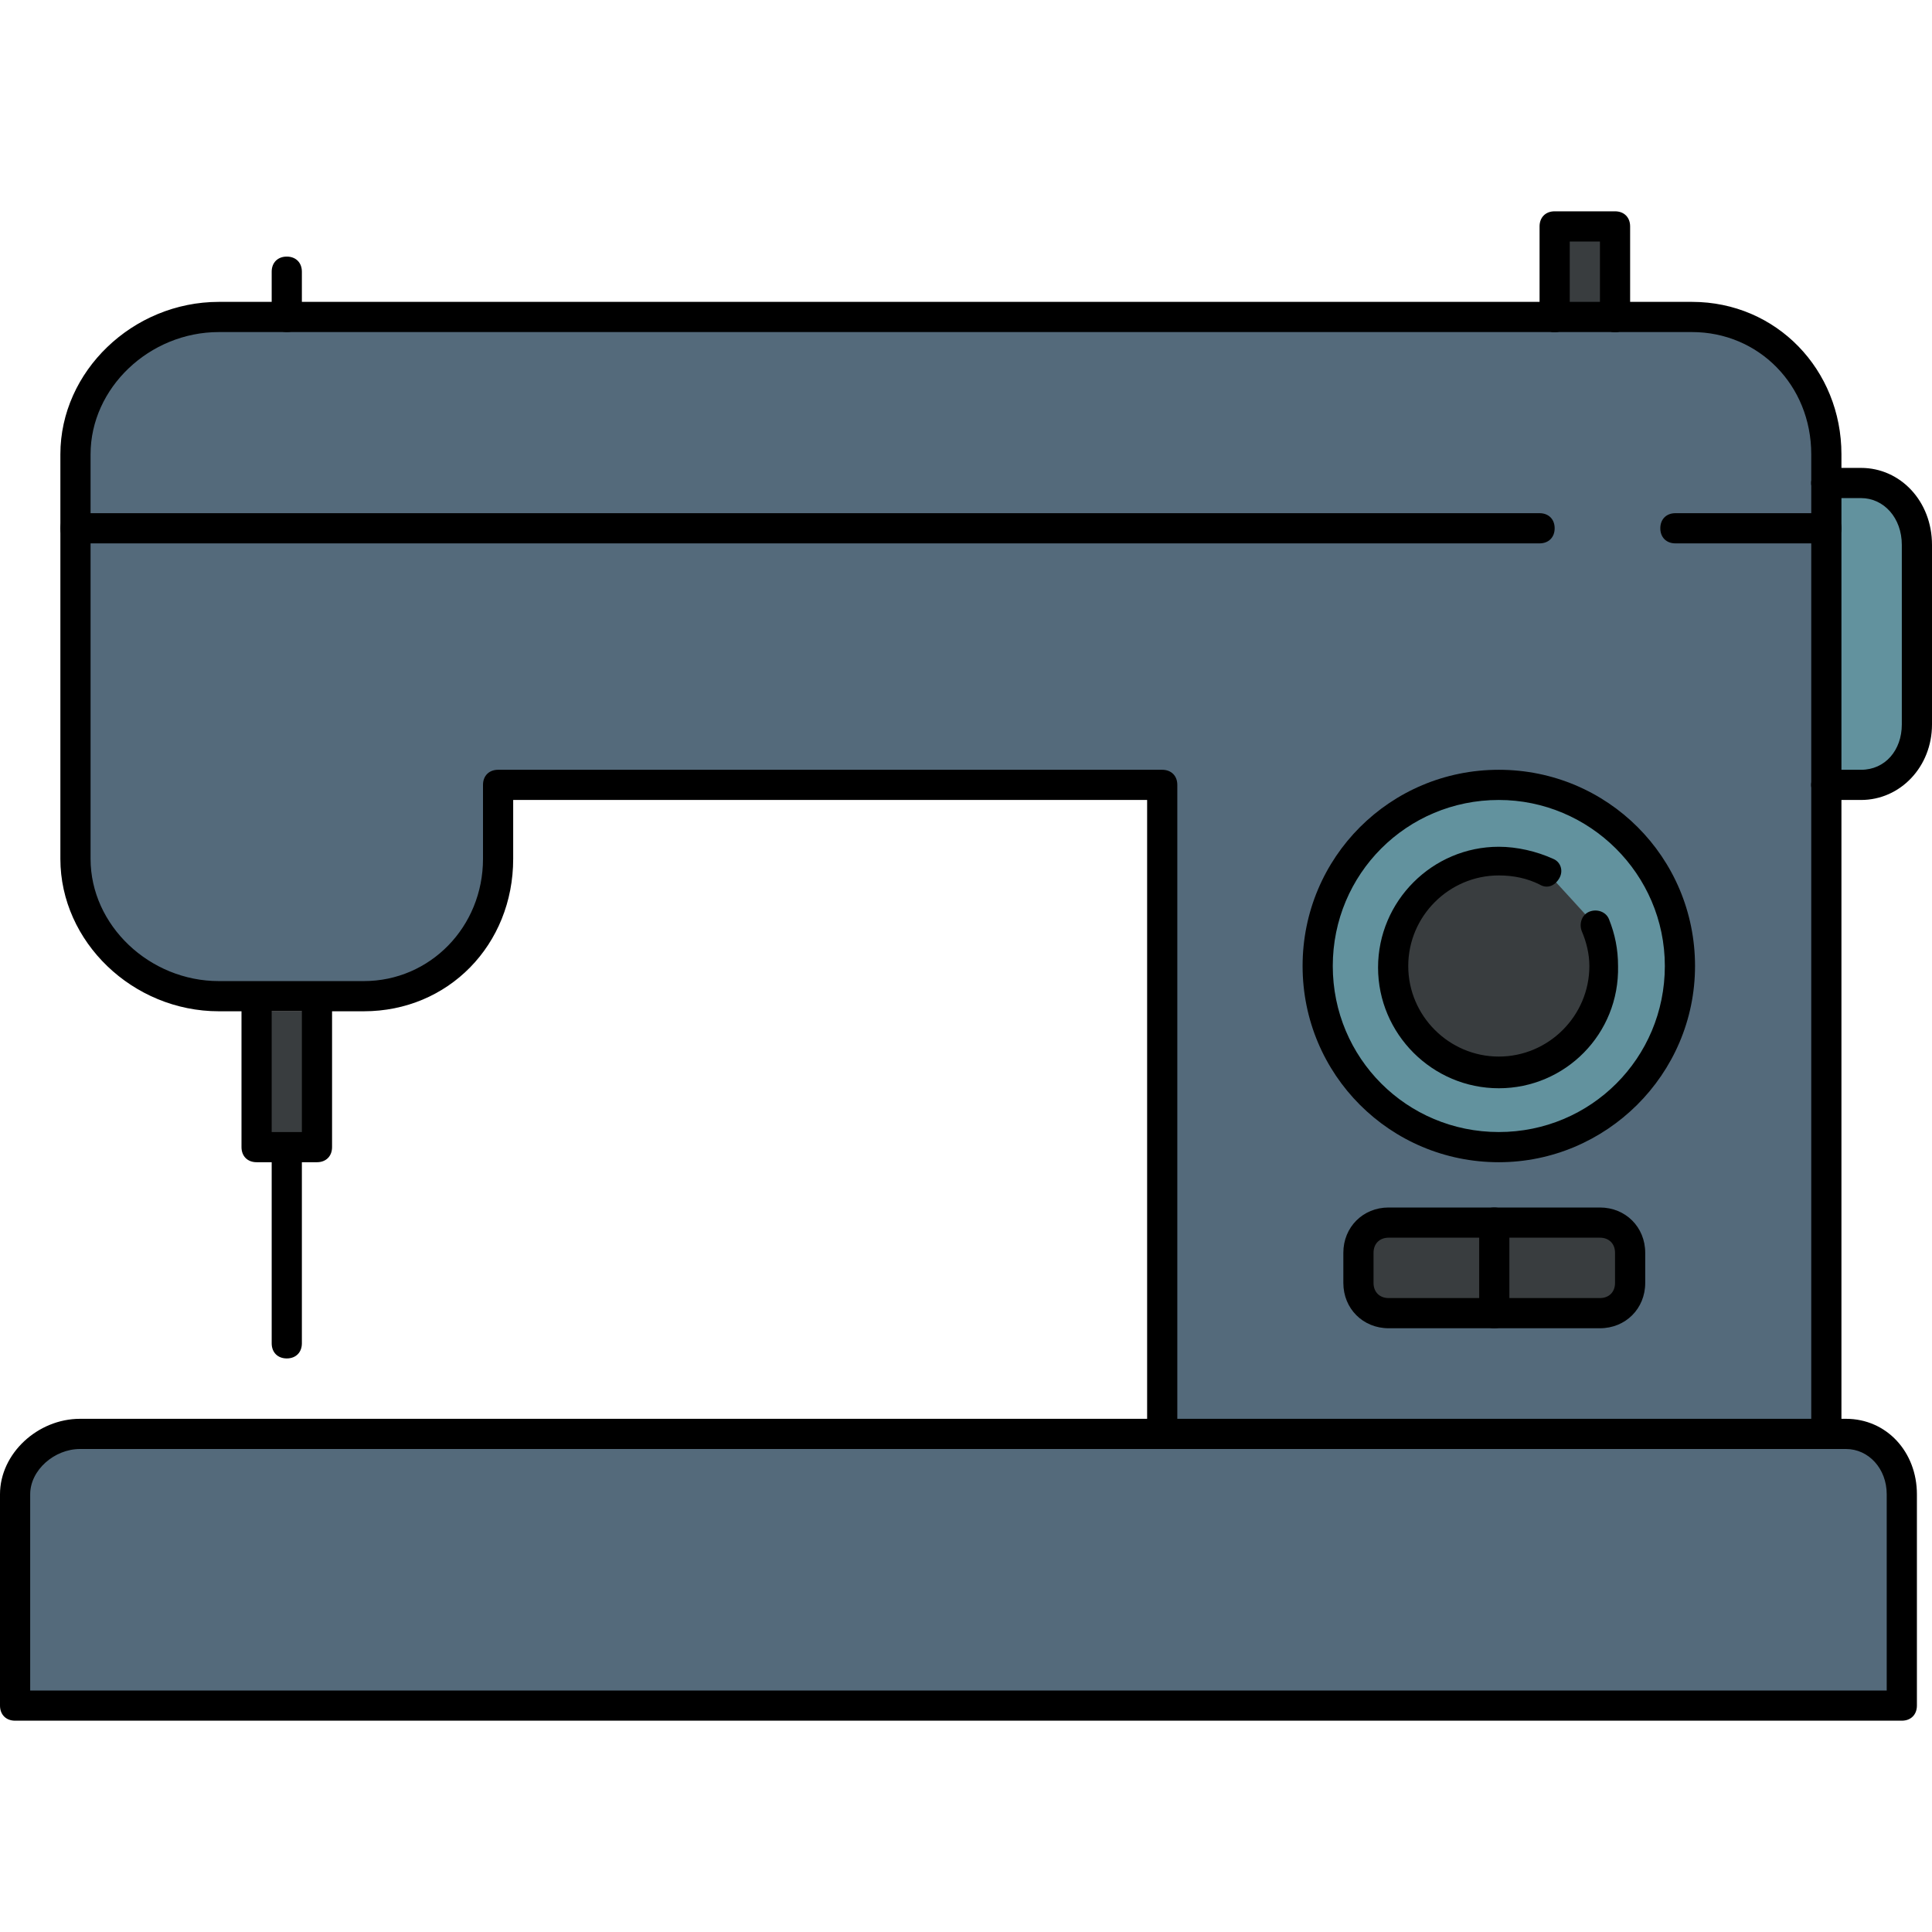 <!DOCTYPE svg PUBLIC "-//W3C//DTD SVG 1.1//EN" "http://www.w3.org/Graphics/SVG/1.1/DTD/svg11.dtd">
<!-- Uploaded to: SVG Repo, www.svgrepo.com, Transformed by: SVG Repo Mixer Tools -->
<svg version="1.1" id="Layer_1" xmlns="http://www.w3.org/2000/svg" xmlns:xlink="http://www.w3.org/1999/xlink" viewBox="0 0 512 512" xml:space="preserve" width="800px" height="800px" fill="#000000">
<g id="SVGRepo_bgCarrier" stroke-width="0"/>
<g id="SVGRepo_tracerCarrier" stroke-linecap="round" stroke-linejoin="round"/>
<g id="SVGRepo_iconCarrier"> <path style="fill:#62929eff;" d="M493.2,128c8.8,0,14.8,7.6,14.8,16.4V192c0,8.8-6,16-14.8,16H484c0-6.4,0-14.4,0-22.8v-28V140v-12 H493.2z"/> <path style="fill:#546a7bff;" d="M348.8,256c0,26.4,21.6,48,48,48s48-21.6,48-48s-21.6-48-48-48C370.4,208,348.8,229.6,348.8,256z M20,140v-19.6c0-20,17.6-36.4,38-36.4h18h336h16h20.4c20,0,35.6,16.4,35.6,36.4v7.6v12v17.2v28c0,8.8,0,16.8,0,22.8 c0,8.4,0,13.6,0,13.6V380H308V208H132v19.6c0,20-15.6,36.4-35.6,36.4H58c-20.4,0-38-16-38-36.4v-6c0,0,0-3.6,0-10 c0-6.8,0-16.4,0-26.8V140z M360,340c0,4.4,3.6,8,8,8h28h28c4.4,0,8-3.6,8-8v-8c0-4.4-3.6-8-8-8h-28h-28c-4.4,0-8,3.6-8,8V340z"/> <rect x="412" y="60" style="fill:#393d3fff;" width="16" height="24"/> <path style="fill:#62929eff;" d="M368.8,256c0,15.6,12.8,28,28.4,28c15.6,0,28-12.4,28-28c0-4-0.8-7.6-2.4-10.8l-13.6-14.4 c-3.6-2-8-2.8-12.4-2.8C381.6,228,368.8,240.4,368.8,256z M397.2,304c-26.4,0-48-21.6-48-48s21.6-48,48-48s48,21.6,48,48 S423.6,304,397.2,304z"/> <path style="fill:#546a7bff;" d="M484,380h5.2c8.8,0,14.8,7.2,14.8,16v56H4v-56c0-8.8,8.4-16,17.2-16H308H484z"/> <g> <path style="fill:#393d3fff;" d="M396,324v24h-28c-4.4,0-8-3.6-8-8v-8c0-4.4,3.6-8,8-8H396z"/> <path style="fill:#393d3fff;" d="M422.8,245.2c1.6,3.2,2.4,7.2,2.4,10.8c0,15.6-12.8,28-28,28c-15.6,0-28.4-12.4-28.4-28 s12.8-28,28.4-28c4.4,0,8.8,1.2,12.4,2.8L422.8,245.2z"/> <path style="fill:#393d3fff;" d="M424,324c4.4,0,8,3.6,8,8v8c0,4.4-3.6,8-8,8h-28v-24H424z"/> <rect x="68" y="268" style="fill:#393d3fff;" width="16" height="36"/> </g> <path d="M308,384c-2.4,0-4-1.6-4-4V212H136v15.6c0,22.8-17.2,40.4-39.6,40.4H58c-22.8,0-42-18.4-42-40.4V120.4 C16,98.4,35.2,80,58,80h354c2.4,0,4,1.6,4,4s-1.6,4-4,4H58c-18.4,0-34,14.8-34,32.4v107.2c0,17.6,15.6,32.4,34,32.4h38.4 c17.6,0,31.6-14.4,31.6-32.4V208c0-2.4,1.6-4,4-4h176c2.4,0,4,1.6,4,4v172C312,382.4,310.4,384,308,384z"/> <path d="M484,132c-2.4,0-4-1.6-4-4v-7.6C480,102,466,88,448.4,88H428c-2.4,0-4-1.6-4-4s1.6-4,4-4h20.4c22.4,0,39.6,18,39.6,40.4v7.6 C488,130.4,486.4,132,484,132z"/> <path d="M484,384c-2.4,0-4-1.6-4-4V208c0-2.4,1.6-4,4-4s4,1.6,4,4v172C488,382.4,486.4,384,484,384z"/> <path d="M76,360c-2.4,0-4-1.6-4-4v-48c0-2.4,1.6-4,4-4s4,1.6,4,4v48C80,358.4,78.4,360,76,360z"/> <path d="M76,88c-2.4,0-4-1.6-4-4V72c0-2.4,1.6-4,4-4s4,1.6,4,4v12C80,86.4,78.4,88,76,88z"/> <path d="M504,456H4c-2.4,0-4-1.6-4-4v-56c0-10.8,10-20,21.2-20h468c10.8,0,18.8,8.8,18.8,20v56C508,454.4,506.4,456,504,456z M8,448 h492v-52c0-6.8-4.8-12-10.8-12h-468C14.4,384,8,389.6,8,396V448z"/> <path d="M84,308H68c-2.4,0-4-1.6-4-4v-36c0-2.4,1.6-4,4-4s4,1.6,4,4v32h8v-32c0-2.4,1.6-4,4-4s4,1.6,4,4v36 C88,306.4,86.4,308,84,308z"/> <path d="M493.2,212H484c-2.4,0-4-1.6-4-4s1.6-4,4-4h9.2c6.4,0,10.8-5.2,10.8-12v-47.6c0-7.2-4.8-12.4-10.8-12.4H484 c-2.4,0-4-1.6-4-4s1.6-4,4-4h9.2c10.4,0,18.8,8.8,18.8,20.4V192C512,203.2,503.6,212,493.2,212z"/> <path d="M397.2,308c-28.8,0-52-23.2-52-52s23.2-52,52-52s52,23.2,52,52S425.6,308,397.2,308z M397.2,212c-24.4,0-44,19.6-44,44 s19.6,44,44,44s44-19.6,44-44S421.2,212,397.2,212z"/> <path d="M397.2,288.4c-17.6,0-32-14.4-32-32s14.4-32,32-32c4.8,0,10,1.2,14.4,3.2c2,0.8,2.8,3.2,1.6,5.2s-3.2,2.8-5.2,1.6 c-3.2-1.6-6.8-2.4-10.8-2.4c-13.2,0-24,10.8-24,24s10.8,24,24,24s24-10.8,24-24c0-3.2-0.8-6.4-2-9.2c-0.8-2,0-4.4,2-5.2 c2-0.8,4.4,0,5.2,2c1.6,4,2.4,8,2.4,12.4C429.2,274,414.8,288.4,397.2,288.4z"/> <path d="M424,352h-56c-6.8,0-12-5.2-12-12v-8c0-6.8,5.2-12,12-12h56c6.8,0,12,5.2,12,12v8C436,346.8,430.8,352,424,352z M368,328 c-2.4,0-4,1.6-4,4v8c0,2.4,1.6,4,4,4h56c2.4,0,4-1.6,4-4v-8c0-2.4-1.6-4-4-4H368z"/> <path d="M396,352c-2.4,0-4-1.6-4-4v-24c0-2.4,1.6-4,4-4s4,1.6,4,4v24C400,350.4,398.4,352,396,352z"/> <path d="M408,144H20c-2.4,0-4-1.6-4-4s1.6-4,4-4h388c2.4,0,4,1.6,4,4S410.4,144,408,144z"/> <path d="M484,144h-40c-2.4,0-4-1.6-4-4s1.6-4,4-4h40c2.4,0,4,1.6,4,4S486.4,144,484,144z"/> <path d="M428,88c-2.4,0-4-1.6-4-4V64h-8v20c0,2.4-1.6,4-4,4s-4-1.6-4-4V60c0-2.4,1.6-4,4-4h16c2.4,0,4,1.6,4,4v24 C432,86.4,430.4,88,428,88z"/> <path d="M484,212c-2.4,0-4-1.6-4-4v-80c0-2.4,1.6-4,4-4s4,1.6,4,4v80C488,210.4,486.4,212,484,212z"/> <path d="M428,88h-16c-2.4,0-4-1.6-4-4s1.6-4,4-4h16c2.4,0,4,1.6,4,4S430.4,88,428,88z"/> </g>
</svg>